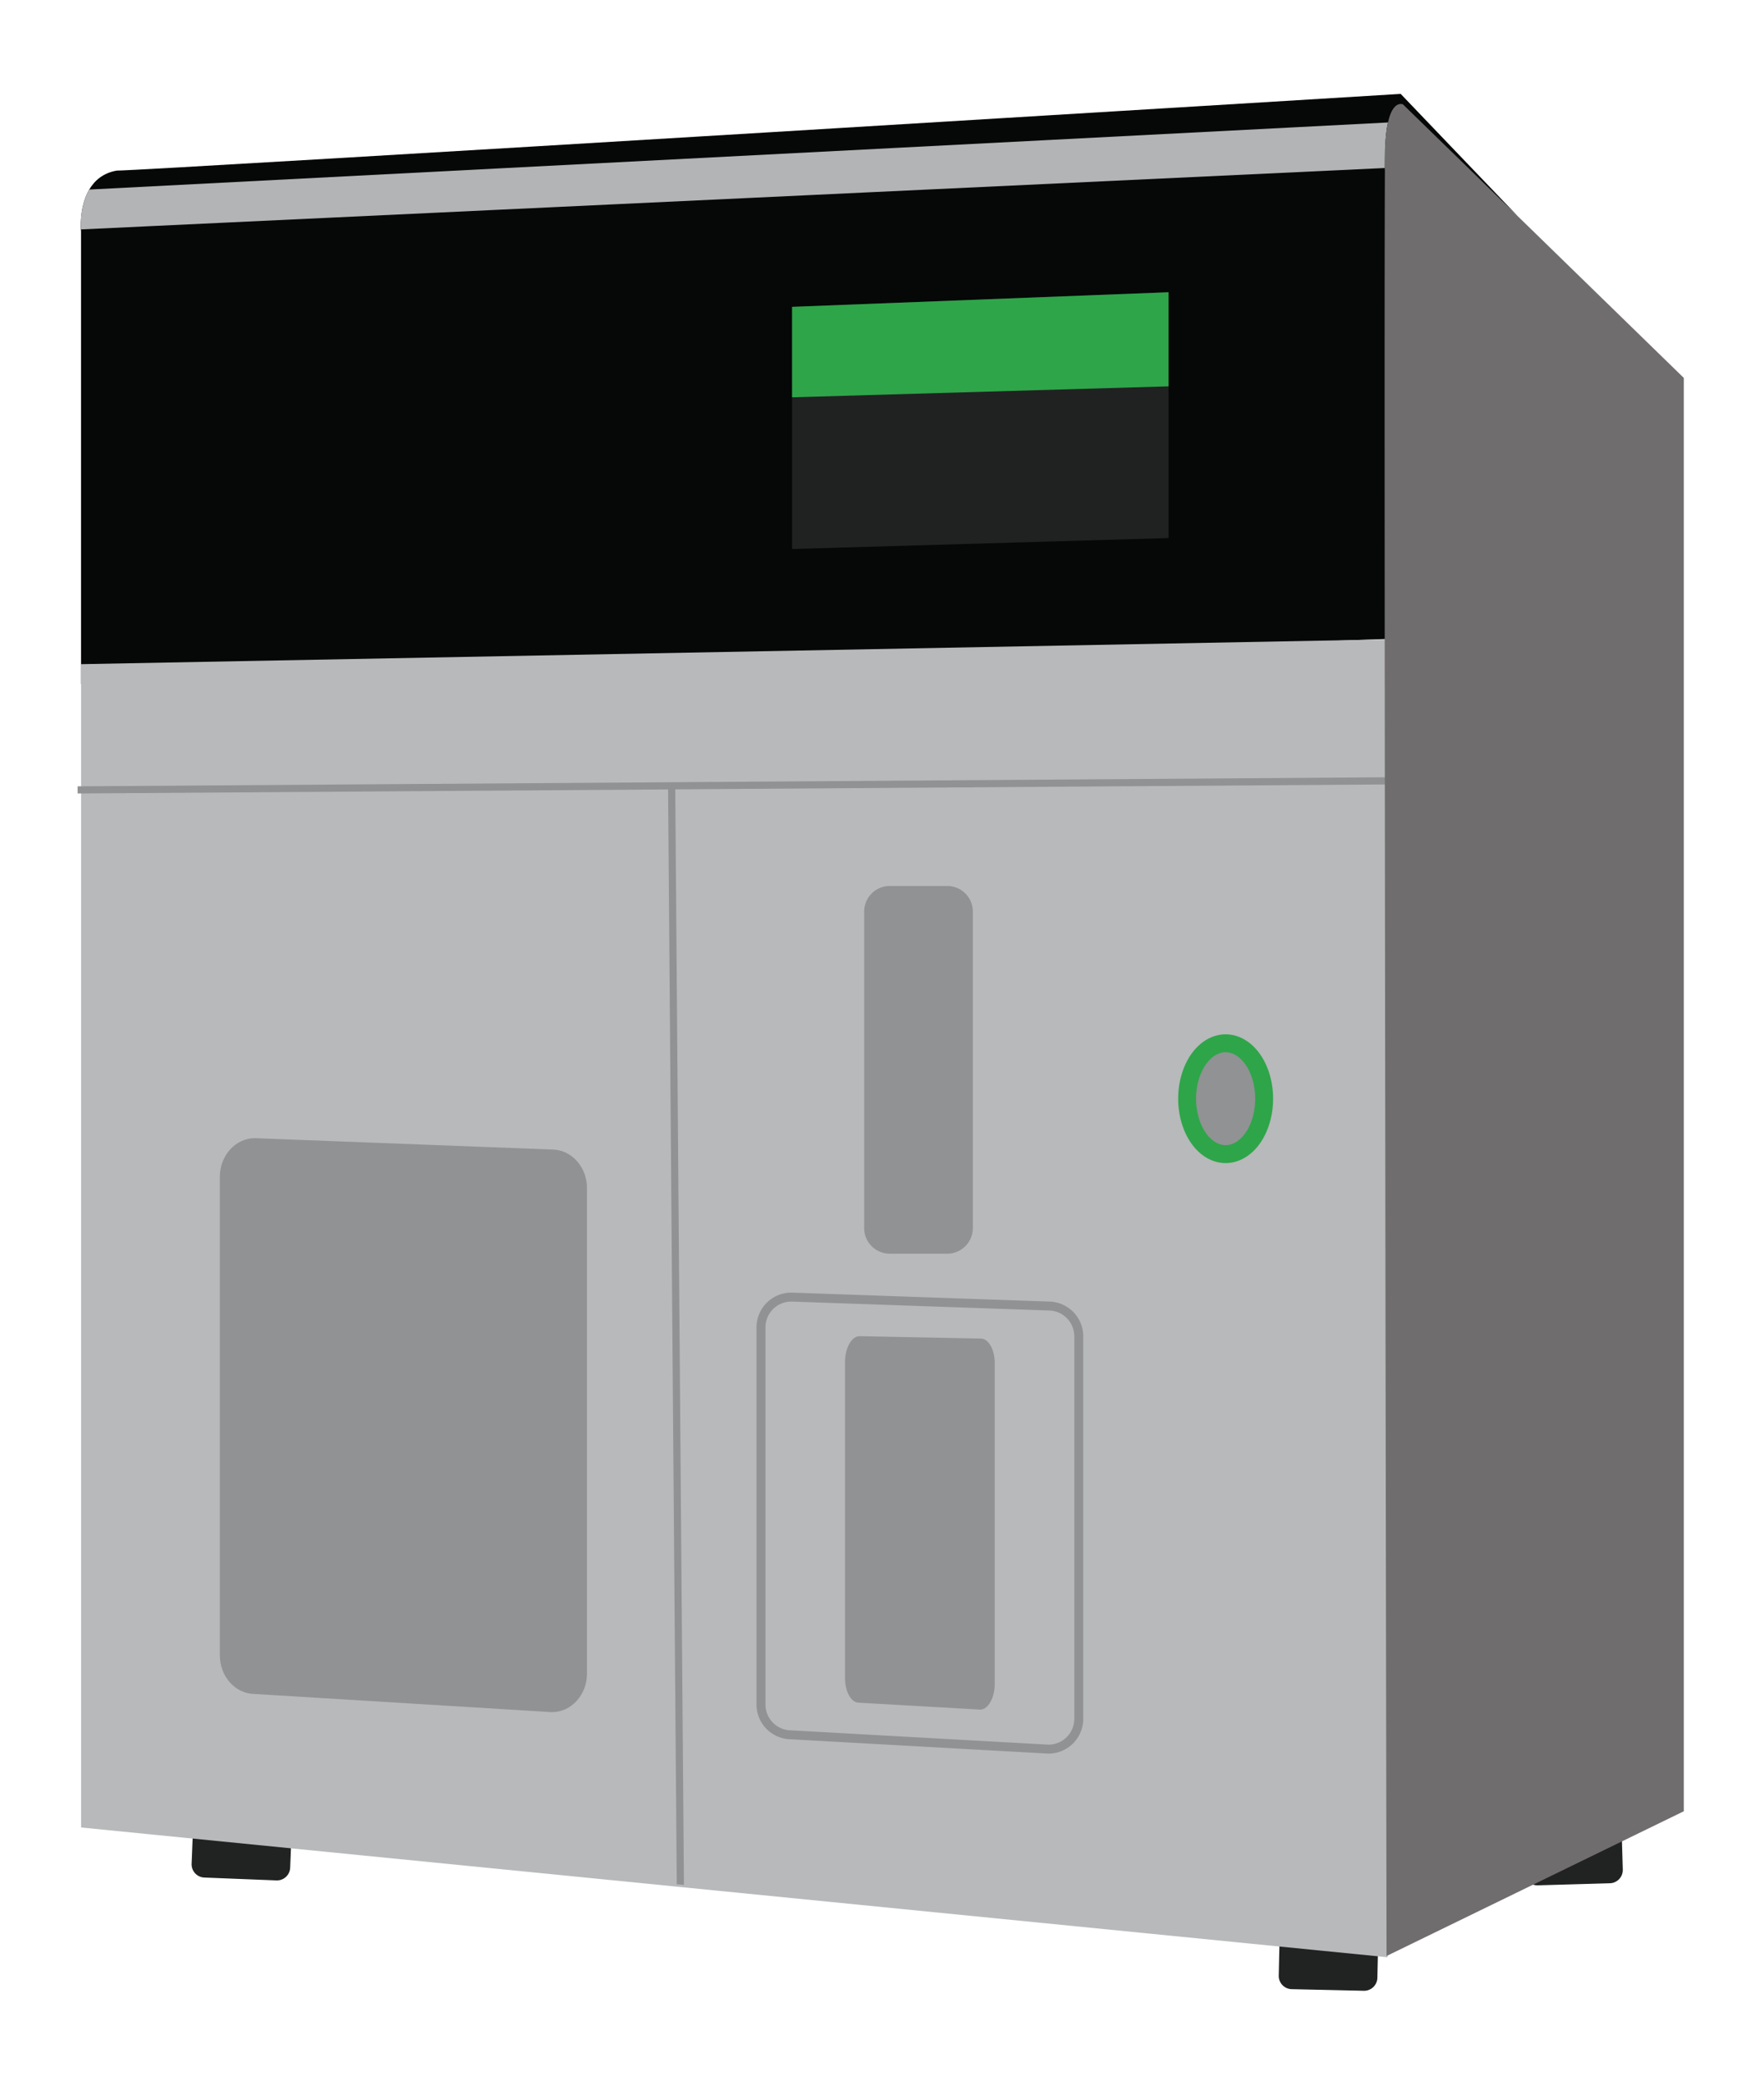 <svg xmlns="http://www.w3.org/2000/svg" xml:space="preserve" id="Layer_1" x="0" y="0" version="1.1" viewBox="0 0 550 650"><style id="style1" type="text/css">.st0{fill:#212322}.st3{fill:#909293}</style><g id="g10" transform="translate(-53.009 -30.334)"><path id="path1" d="m478.231 651.056-22.476-.501a4.135 4.135 0 0 1-4.044-4.228l.307-13.652a4.136 4.136 0 0 1 4.228-4.043l22.476.502a4.135 4.135 0 0 1 4.044 4.227l-.307 13.652a4.136 4.136 0 0 1-4.228 4.043z" class="st0" style="stroke-width:.558"/><path id="path2" d="m554.961 617.53-22.474.65a4.136 4.136 0 0 1-4.255-4.017l-.394-13.651a4.136 4.136 0 0 1 4.017-4.255l22.474-.649a4.136 4.136 0 0 1 4.255 4.017l.394 13.65a4.143 4.143 0 0 1-4.017 4.256z" class="st0" style="stroke-width:.558"/><path id="path3" d="m139.185 616.644-22.464-.891a4.136 4.136 0 0 1-3.97-4.297l.544-13.645a4.136 4.136 0 0 1 4.297-3.969l22.465.892a4.136 4.136 0 0 1 3.969 4.297l-.544 13.644a4.132 4.132 0 0 1-4.297 3.97z" class="st0" style="stroke-width:.558"/><path id="path4" d="M526.077 97.59 490.21 63.976s-.597.96-1.048 4.372c-.313 2.376-.552 5.939-.474 11.192.01.669.01 1.678 0 2.994-.173 23.794-3.374 147.036-3.374 147.036L78.272 243.556V102.609s-.028-.268-.05-.742c-.095-2.03-.084-7.84 2.61-12.43 1.65-2.804 4.299-5.152 8.548-5.91 9.396 0 400.35-23.917 400.35-23.917Z" style="stroke-width:.558;fill:#060707"/><path id="polygon4" d="m778.43 328.4 23.75-.45-23.74 736.85-396.04-39.34-4-.4-329.92-32.77V342.25l728.93-13.83.98-.02z" style="fill:#b7b9ba" transform="translate(51.238 46.444) scale(.558)"/><path id="polygon5" d="m48.48 408.94 729 .74 7.85.01v4l-7.84-.01-395.09-.4v612.18l-4-.4V413.28l-329.92-.34z" class="st3" style="stroke-width:1;stroke-dasharray:none" transform="rotate(-.454 6023.977 -6077.35) scale(.558)"/><path id="path5" d="m358.704 563.388-37.774-2.148c-2.465.103-4.46-3.365-4.46-7.742v-98.433c0-4.378 1.995-8.014 4.46-8.117l37.774.749c2.465-.104 4.461 3.364 4.461 7.742v99.838c0 4.377-1.996 8.008-4.46 8.111z" class="st3" style="stroke-width:.558"/><path id="path6" d="m379.894 575.714-80.154-4.461a9.467 9.467 0 0 1-9.468-9.469V444.23a9.467 9.467 0 0 1 9.468-9.468l80.154 2.788a9.467 9.467 0 0 1 9.469 9.468v119.227a9.467 9.467 0 0 1-9.469 9.469z" style="stroke-width:2.788;stroke-dasharray:none;fill:none;stroke:#909293;stroke-miterlimit:10"/><path id="path7" d="m225.09 564.182-92.594-5.665c-6.04 0-10.935-5.382-10.935-12.023V397.239c0-6.642 4.896-12.023 10.935-12.023l92.594 3.541c6.04 0 10.935 5.381 10.935 12.023v151.38c0 6.64-4.896 12.022-10.935 12.022z" class="st3" style="stroke-width:.558"/><path id="path8" d="M348.332 421.239h-17.889a7.996 7.996 0 0 1-7.996-7.996v-98.668a7.996 7.996 0 0 1 7.996-7.996h17.895a7.996 7.996 0 0 1 7.996 7.996v98.668c-.006 4.416-3.585 7.996-8.002 7.996z" class="st3" style="stroke-width:.558"/><path id="polygon8" d="M656.14 134.42v137.36l-210.38 6.13V142.59z" style="fill:#202222" transform="translate(51.238 46.444) scale(.558)"/><path id="polygon9" d="M656.14 134.42v52.59l-210.38 6.13v-50.55z" style="fill:#2ea549" transform="translate(51.238 46.444) scale(.558)"/><path id="path9" d="M485.766 68.52c-.435 1.93-.753 4.495-.876 7.891-.028.803-.055 2.95-.078 6.307l-406.59 19.15c-.095-2.03-.084-7.841 2.61-12.43z" style="stroke-width:.558;fill:#b2b4b5"/><path id="path10" d="M490.444 62.883s-2.72-1.316-4.372 4.428c0 .005-.006.011-.006.022-.066.229-.128.469-.19.72a4.88 4.88 0 0 0-.094.496c-1.416 6.636-.976 15.2-.976 15.2v.213a1.267 1.267 0 0 0 0 .29c-.368 69.347.519 555.963.519 555.963l92.684-45.135V148.167Z" style="stroke-width:.558;fill:#706d6e"/><path id="path11" d="M447.16 372.911a12.007 17.28 0 0 1-12.008 17.28 12.007 17.28 0 0 1-12.007-17.28 12.007 17.28 0 0 1 12.007-17.28 12.007 17.28 0 0 1 12.008 17.28Z" style="fill:#909293;fill-opacity:1;stroke:#2ea549;stroke-width:5.576;stroke-dasharray:none;stroke-opacity:1"/></g></svg>
